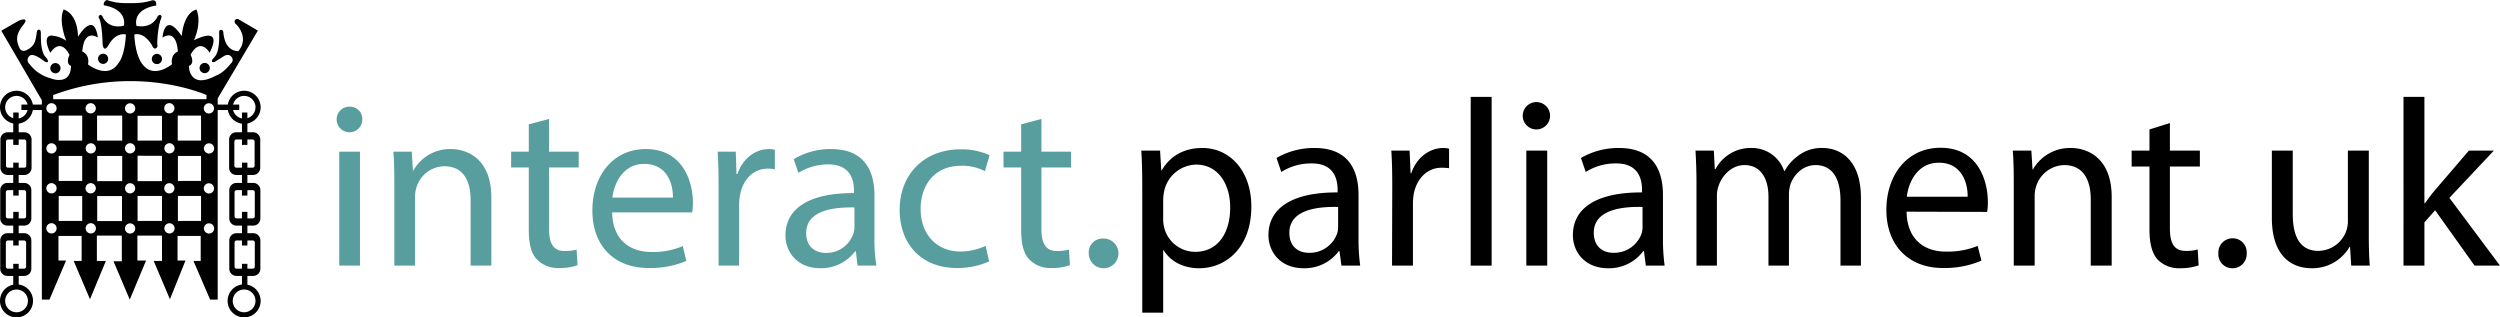 <svg id="Layer_1" data-name="Layer 1" xmlns="http://www.w3.org/2000/svg" viewBox="0 0 770 97.754"><defs><style>.cls-1{fill:#589e9e;}</style></defs><title>interact_logo_WEB</title><g id="parliament"><path d="M351.816,57.948c0-4.537-.073-8.195-0.297-11.564h5.784l0.37,6.078h0.141c2.564-4.391,6.814-6.883,12.522-6.883,8.634,0,15.078,7.245,15.078,18.005,0,12.736-7.833,19.035-16.104,19.035-4.761,0-8.783-2.049-10.908-5.563H358.26V96.303h-6.444V57.948m6.444,9.446a10.207,10.207,0,0,0,.29,2.636,9.856,9.856,0,0,0,9.591,7.535c6.807,0,10.756-5.566,10.756-13.686,0-7.104-3.659-13.178-10.465-13.178a10.29,10.29,0,0,0-9.809,7.905,17.258,17.258,0,0,0-.362,2.636v6.15Z"/><path d="M418.427,73.32a59.404,59.404,0,0,0,.515,8.493h-5.784l-0.587-4.464h-0.221a13.095,13.095,0,0,1-10.828,5.269c-7.176,0-10.839-5.051-10.839-10.172,0-8.565,7.615-13.25,21.301-13.178V58.532c0-2.926-.794-8.268-8.061-8.195a17.068,17.068,0,0,0-9.287,2.633L393.17,48.654a22.973,22.973,0,0,1,11.709-3.075c10.912,0,13.548,7.39,13.548,14.491V73.32m-6.288-9.584c-7.035-.152-15.017,1.095-15.017,7.974,0,4.247,2.781,6.15,6.005,6.15a8.937,8.937,0,0,0,8.707-5.929,6.718,6.718,0,0,0,.305-2.049V63.736Z"/><path d="M428.816,57.44c0-4.177-.069-7.76-0.29-11.056h5.632l0.305,6.955h0.21c1.61-4.761,5.563-7.76,9.889-7.76A6.745,6.745,0,0,1,446.31,45.8v6.002a20.915,20.915,0,0,0-2.266-.145c-4.54,0-7.76,3.438-8.634,8.195a19.95,19.95,0,0,0-.225,3.075V81.813h-6.437L428.816,57.44"/><rect x="452.975" y="29.837" width="6.448" height="51.976"/><path d="M473.177,39.867a4.212,4.212,0,1,1,.069,0h-0.069m3.362,41.945h-6.429V46.384h6.429V81.813Z"/><path d="M512.192,73.32a58.84,58.84,0,0,0,.519,8.493h-5.788l-0.587-4.464h-0.218a13.085,13.085,0,0,1-10.839,5.269c-7.173,0-10.828-5.051-10.828-10.172,0-8.565,7.615-13.25,21.297-13.178V58.532c0-2.926-.801-8.268-8.054-8.195a17.062,17.062,0,0,0-9.291,2.633l-1.469-4.315a22.991,22.991,0,0,1,11.717-3.075c10.908,0,13.54,7.39,13.54,14.491V73.32m-6.288-9.584c-7.035-.152-15.017,1.095-15.017,7.974,0,4.247,2.785,6.15,6.016,6.15a8.942,8.942,0,0,0,8.703-5.929,6.707,6.707,0,0,0,.297-2.049V63.736Z"/><path d="M522.513,55.972c0-3.731-.149-6.658-0.297-9.588h5.646l0.29,5.712h0.218a12.25,12.25,0,0,1,11.198-6.516,10.447,10.447,0,0,1,9.958,7.1h0.141a14.037,14.037,0,0,1,4.032-4.609,11.868,11.868,0,0,1,7.76-2.491c4.754,0,11.709,3.075,11.709,15.368V81.813h-6.299V61.756c0-6.879-2.564-10.908-7.677-10.908-3.746,0-6.524,2.709-7.691,5.784a11.253,11.253,0,0,0-.508,3.22V81.813h-6.306V60.584c0-5.708-2.477-9.737-7.387-9.737-3.953,0-6.948,3.224-7.981,6.44a8.812,8.812,0,0,0-.511,3.155v21.37h-6.295V55.972"/><path d="M587.227,65.197c0.141,8.71,5.628,12.297,12.076,12.297a24.455,24.455,0,0,0,9.809-1.755l1.168,4.537a28.851,28.851,0,0,1-11.862,2.27c-10.832,0-17.417-7.249-17.417-17.863,0-10.759,6.368-19.172,16.684-19.172,11.575,0,14.57,10.168,14.57,16.684a16.4,16.4,0,0,1-.218,3.075l-24.811-.073M606.03,60.584c0.08-4.025-1.679-10.469-8.859-10.469-6.582,0-9.363,6.002-9.874,10.469H606.03Z"/><path d="M620.238,55.972c0-3.731-.076-6.658-0.297-9.588h5.715l0.363,5.784h0.149a13.096,13.096,0,0,1,11.709-6.589c4.906,0,12.522,2.926,12.522,15.075V81.813H643.95V61.39c0-5.712-2.118-10.542-8.192-10.542a9.294,9.294,0,0,0-8.642,6.593,9.436,9.436,0,0,0-.439,3.002v21.37h-6.44V55.972"/><path d="M668.33,37.891V46.384h9.229v4.903H668.33v19.107c0,4.391,1.247,6.879,4.83,6.879a12.007,12.007,0,0,0,3.732-.439l0.29,4.903a17.415,17.415,0,0,1-5.708.881,9.192,9.192,0,0,1-6.955-2.709c-1.755-1.973-2.484-5.124-2.484-9.298V51.287h-5.49V46.384h5.49V39.867l6.295-1.976"/></g><g id="_.uk" data-name=".uk"><path d="M687.502,82.618a4.299,4.299,0,0,1-4.243-4.612,4.367,4.367,0,0,1,4.391-4.609,4.269,4.269,0,0,1,4.319,4.609,4.325,4.325,0,0,1-4.388,4.612h-0.08"/><path d="M729.592,72.152c0,3.659.072,6.883,0.297,9.66h-5.715l-0.359-5.78h-0.149a13.23,13.23,0,0,1-11.709,6.585c-5.566,0-12.224-3.148-12.224-15.517V46.384H706.17V65.926c0,6.738,2.125,11.347,7.905,11.347a9.26,9.26,0,0,0,8.493-5.922,8.839,8.839,0,0,0,.58-3.304V46.384h6.444V72.152"/><path d="M746.719,62.633H746.86c0.885-1.244,2.056-2.857,3.083-4.025l10.469-12.224h7.691L754.41,60.947,770,81.813h-7.833l-12.155-17.058L746.719,68.49V81.813h-6.437V29.837h6.437V62.633"/></g><g id="icon"><path d="M52.193,44.11a1.572,1.572,0,1,0,1.577,1.574A1.576,1.576,0,0,0,52.193,44.11M52.157,56.418a1.577,1.577,0,1,0,1.574,1.581A1.59,1.59,0,0,0,52.157,56.418ZM38.5,45.684A1.576,1.576,0,1,0,40.089,44.11,1.575,1.575,0,0,0,38.5,45.684Zm1.588,10.734a1.577,1.577,0,1,0,0,3.155A1.578,1.578,0,0,0,40.089,56.418ZM38.5,70.328a1.576,1.576,0,1,0,3.151,0A1.576,1.576,0,0,0,38.5,70.328Zm13.693-1.57a1.576,1.576,0,1,0,1.577,1.57A1.578,1.578,0,0,0,52.193,68.758ZM62.804,45.709a1.576,1.576,0,1,0,1.577-1.57A1.58,1.58,0,0,0,62.804,45.709ZM64.338,56.45a1.577,1.577,0,1,0,1.581,1.574A1.576,1.576,0,0,0,64.338,56.45Zm-1.534,13.9a1.576,1.576,0,1,0,1.577-1.57A1.575,1.575,0,0,0,62.804,70.35ZM26.396,45.684A1.574,1.574,0,1,0,27.97,44.125,1.563,1.563,0,0,0,26.396,45.684Zm-12.116,0a1.579,1.579,0,1,0,1.585-1.559A1.568,1.568,0,0,0,14.28,45.684ZM15.865,56.407a1.583,1.583,0,1,0,1.574,1.588A1.583,1.583,0,0,0,15.865,56.407Zm12.068,0a1.583,1.583,0,1,0,1.581,1.588A1.581,1.581,0,0,0,27.933,56.407ZM15.865,68.74a1.583,1.583,0,1,0,1.574,1.581A1.59,1.59,0,0,0,15.865,68.74Zm12.105,0a1.583,1.583,0,1,0,1.574,1.581A1.586,1.586,0,0,0,27.97,68.74ZM25.322,35.61H18.077V43.298h7.245V35.61Zm0,12.424H18.077v7.691h7.245V48.034Zm0,12.362H18.077v7.648h7.245V60.396ZM37.637,35.61H29.895V43.298h7.742V35.61Zm0,12.424H29.939v7.753h7.699v-7.753ZM37.572,60.396H29.939v7.702H37.572V60.396ZM49.891,35.665H42.37V43.298h7.521V35.665Zm0,12.311H42.37v7.811h7.521V47.976Zm0,12.377H42.37v7.691h7.521V60.352ZM61.923,35.61H54.735V43.298h7.187V35.61Zm0,12.424H54.793v7.691h7.129V48.034Zm0,12.319H54.793v7.691h7.129V60.352ZM14.28,33.355a1.579,1.579,0,1,0,1.585-1.574A1.579,1.579,0,0,0,14.28,33.355Zm12.076,0a1.579,1.579,0,1,0,1.577-1.574A1.577,1.577,0,0,0,26.356,33.355ZM38.5,33.344a1.576,1.576,0,1,0,3.151,0A1.576,1.576,0,0,0,38.5,33.344Zm12.075,0a1.577,1.577,0,1,0,3.155,0A1.577,1.577,0,0,0,50.576,33.344Zm13.762-1.541A1.576,1.576,0,1,0,65.919,33.38,1.579,1.579,0,0,0,64.338,31.803ZM16.391,30.559H63.594V29.264s-21.431-9.642-47.218.018ZM30.018,11.51s-2.375-1.635-3.721.671c0,0-.664.671-0.965,3.713,0,0,2.382.711,1.773,3.949,0,0,6.063,4.83,9.378-.417,0,0,1.926-1.933,2.299-8.797,0,0-2.861-.936-5.247,3.075,0,0-1.48,2.901-1.918-.033,0,0-.156-6.574-1.12-8.061a0.678,0.678,0,0,1,.555-1.041,1.387,1.387,0,0,1,.635.733c0.265,0.609,2.005,3.692,6.462,2.607,0,0,1.367-4.975-6.168-6.277A1.404,1.404,0,0,1,32.912,0a16.733,16.733,0,0,0,6.02.961C42.83,1.008,44.466.845,46.888,0.102c0,0,1.436-.323,1.218,1.607,0,0-7.126.78-6.085,6.241,0,0,4.413,1.193,6.458-2.752a1.033,1.033,0,0,1,.852-0.627s0.892,0.337.076,1.454a31.408,31.408,0,0,0-.968,7.72,0.872,0.872,0,0,1-.334,1.077s-0.595.635-1.262-.783c0,0-2.179-4.228-5.461-3.409,0,0,.102,7.39,3.38,10.096,0,0,2.781,3.126,8.217-.928,0,0-.638-2.926,1.784-3.902,0,0-.116-7.129-4.718-4.341,0,0,.588-8.319,5.944-0.442,0,0,.366-6.988,4.489-8.177,0,0,1.889,3.343-.744,9.479,0,0,9.291-5.026,4.83,3.826,0,0-2.792-4.99-5.871.631,0,0,1.487,2.673-.526,3.445,0,0,0,7.438,8.33,2.977,0,0,2.266-.671,4.645-3.793a1.329,1.329,0,0,0,.185-1.929c-0.82-1.222-2.266-.377-2.415-0.254-0.149.109-2.274,1.44-2.785,1.741,0,0-1.592.457-.486-1.037,0,0,.305-0.301.595-0.66,0.645-.79,1.429-2.683,1.258-7.292,0,0-.069-0.852.519-0.852a0.642,0.642,0,0,1,.751.595c0.105,0.7.297,5.795,4.612,5.947,0,0,3.59-3.496-.526-8.181a1.109,1.109,0,0,1-.526-1.338,0.907,0.907,0,0,1,1.342-.185L79.43,9.414,67.05,30.312v61.97H64.715L59.58,80.359h2.237V72.667h-7.133v7.575h2.451l-4.794,11.927L47.334,80.359h2.557v-7.8H42.319v7.684h2.669L39.969,92.282,34.954,80.464h2.564V72.558H29.834v7.8h2.781L27.716,92.169,22.693,80.359h2.451V72.667h-7.14v7.575h2.35L15.227,92.282H12.891V30.874L0.403,9.472s5.015-2.934,5.61-3.195c0.595-.254,2.861-0.859,1.306,1.186C5.751,9.512,4.42,11.437,5.944,14.636c0,0,.573,1.813,2.564.631,1.741-1.037,2.328-1.737,2.781-4.943,0,0,0-1.4.896-1.07,0,0,.403-0.261.403,1.255,0,1.53-.036,4.87,1.153,6.683l0.743,0.899s1.041,1.704-.78.816c0,0-3.191-2.633-4.417-1.817a1.617,1.617,0,0,0-.156,2.676,11.885,11.885,0,0,0,6.393,4.341s6.205,2.604,6.353-3.793c0,0-1.82-.548-0.471-3.38,0,0-2.459-5.686-5.915-.66,0,0-2.68-5.059.297-5.324a9.161,9.161,0,0,1,4.602,1.603s-2.484-6.089-.78-9.621c0,0,4.203.892,4.42,8.406,0,0,4.874-8.29,6.099.17H30.018Z"/><path d="M15.492,21.007A1.576,1.576,0,1,1,17.069,22.581a1.58,1.58,0,0,1-1.577-1.574"/><path d="M30.2,18.102a1.582,1.582,0,0,1,1.581-1.567,1.576,1.576,0,0,1,0,3.151A1.581,1.581,0,0,1,30.2,18.102"/><path d="M46.761,18.171a1.572,1.572,0,1,1,3.144,0,1.572,1.572,0,0,1-3.144,0"/><path d="M61.469,20.956a1.576,1.576,0,1,1,1.567,1.577,1.58,1.58,0,0,1-1.567-1.577"/><path d="M49.586,5.711A8.116,8.116,0,0,0,49.14,7.01c-0.08.442-.899-0.116-0.899-0.116L48.523,6.06l0.573-.595,0.49,0.247"/><path d="M12.409,9.341l-0.537.214-0.334-.127a0.52,0.52,0,0,1,.87-0.087"/><path d="M1.588,33.043a3.505,3.505,0,1,0,3.499-3.507,3.509,3.509,0,0,0-3.499,3.507M0,33.046a5.086,5.086,0,1,1,5.088,5.08A5.094,5.094,0,0,1,0,33.046Z"/><path d="M2.487,42.964a0.638,0.638,0,0,0-.638.631V51.022a0.632,0.632,0,0,0,.638.627H7.459a0.63,0.63,0,0,0,.638-0.627V43.595a0.635,0.635,0,0,0-.638-0.631H2.487M7.503,53.89H2.346A2.219,2.219,0,0,1,.127,51.682V42.943a2.217,2.217,0,0,1,2.219-2.208H7.503a2.221,2.221,0,0,1,2.216,2.208V51.682A2.223,2.223,0,0,1,7.503,53.89Z"/><path d="M2.43,58.568a0.619,0.619,0,0,0-.631.627v7.43a0.623,0.623,0,0,0,.631.635H7.401a0.635,0.635,0,0,0,.645-0.635v-7.43a0.632,0.632,0,0,0-.645-0.627H2.43M7.445,69.487H2.281A2.209,2.209,0,0,1,.072,67.282V58.55a2.212,2.212,0,0,1,2.208-2.208H7.445A2.208,2.208,0,0,1,9.653,58.55v8.732A2.204,2.204,0,0,1,7.445,69.487Z"/><path d="M2.43,74.064a0.626,0.626,0,0,0-.631.627v7.423a0.623,0.623,0,0,0,.631.635H7.401a0.635,0.635,0,0,0,.645-0.635v-7.423a0.639,0.639,0,0,0-.645-0.627H2.43M7.445,84.978H2.281A2.21,2.21,0,0,1,.072,82.77V74.038a2.215,2.215,0,0,1,2.208-2.212H7.445a2.211,2.211,0,0,1,2.208,2.212V82.77A2.205,2.205,0,0,1,7.445,84.978Z"/><path d="M1.588,92.677a3.505,3.505,0,1,0,3.499-3.507,3.498,3.498,0,0,0-3.499,3.507M0,92.677a5.086,5.086,0,1,1,5.088,5.077A5.087,5.087,0,0,1,0,92.677Z"/><rect x="4.08" y="81.258" width="1.672" height="6.676"/><rect x="4.08" y="65.251" width="1.672" height="10.364"/><rect x="4.08" y="50.097" width="1.672" height="10.146"/><rect x="4.08" y="34.656" width="1.672" height="9.972"/><rect x="6.596" y="32.209" width="6.571" height="1.679"/><path d="M71.684,33.043a3.505,3.505,0,1,0,3.507-3.507,3.51,3.51,0,0,0-3.507,3.507m-1.581.004a5.086,5.086,0,1,1,5.088,5.08A5.089,5.089,0,0,1,70.103,33.046Z"/><path d="M77.788,42.964h-4.979a0.634,0.634,0,0,0-.631.631V51.022a0.628,0.628,0,0,0,.631.627h4.979a0.622,0.622,0,0,0,.631-0.627V43.595a0.627,0.627,0,0,0-.631-0.631M72.776,53.89a2.216,2.216,0,0,1-2.205-2.208V42.943a2.214,2.214,0,0,1,2.205-2.208h5.16a2.211,2.211,0,0,1,2.212,2.208V51.682A2.213,2.213,0,0,1,77.936,53.89h-5.16Z"/><path d="M77.846,58.568h-4.979a0.622,0.622,0,0,0-.624.627v7.43a0.626,0.626,0,0,0,.624.635h4.979a0.623,0.623,0,0,0,.631-0.635v-7.43a0.619,0.619,0,0,0-.631-0.627M72.83,69.487a2.204,2.204,0,0,1-2.208-2.205V58.55A2.208,2.208,0,0,1,72.83,56.342H77.987A2.208,2.208,0,0,1,80.195,58.55v8.732A2.204,2.204,0,0,1,77.987,69.487H72.83Z"/><path d="M77.846,74.064h-4.979a0.629,0.629,0,0,0-.624.627v7.423a0.626,0.626,0,0,0,.624.635h4.979a0.623,0.623,0,0,0,.631-0.635v-7.423a0.626,0.626,0,0,0-.631-0.627M72.83,84.978A2.205,2.205,0,0,1,70.622,82.77V74.038A2.211,2.211,0,0,1,72.83,71.826H77.987a2.211,2.211,0,0,1,2.208,2.212V82.77a2.205,2.205,0,0,1-2.208,2.208H72.83Z"/><path d="M71.684,92.677a3.505,3.505,0,1,0,3.507-3.507,3.5,3.5,0,0,0-3.507,3.507m-1.581,0a5.086,5.086,0,1,1,5.088,5.077A5.082,5.082,0,0,1,70.103,92.677Z"/><rect x="74.524" y="81.258" width="1.672" height="6.676"/><rect x="74.524" y="65.251" width="1.672" height="10.364"/><rect x="74.524" y="50.097" width="1.672" height="10.146"/><rect x="74.524" y="34.656" width="1.672" height="9.972"/><rect x="66.669" y="32.209" width="7.017" height="1.679"/></g><path class="cls-1" d="M111.594,36.847a3.953,3.953,0,0,1-7.905,0,3.888,3.888,0,0,1,3.989-3.988A3.788,3.788,0,0,1,111.594,36.847Zm-7.107,44.966V46.71h6.382V81.812h-6.382Z"/><path class="cls-1" d="M121.457,56.211c0-3.626-.072-6.6-0.29-9.501h5.657l0.362,5.803h0.145a12.906,12.906,0,0,1,11.604-6.6c4.859,0,12.402,2.9,12.402,14.94v20.96h-6.383V61.578c0-5.657-2.103-10.371-8.122-10.371a9.068,9.068,0,0,0-8.559,6.527,9.18,9.18,0,0,0-.435,2.974V81.812H121.457V56.211Z"/><path class="cls-1" d="M169.106,36.63V46.71h9.138v4.859h-9.138v18.93c0,4.351,1.232,6.817,4.786,6.817a14.19,14.19,0,0,0,3.699-.435l0.29,4.786a15.621,15.621,0,0,1-5.657.871,8.844,8.844,0,0,1-6.89-2.684c-1.813-1.886-2.466-5.005-2.466-9.139V51.569H157.43V46.71h5.439V38.298Z"/><path class="cls-1" d="M188.543,65.422c0.145,8.631,5.657,12.185,12.04,12.185a23.074,23.074,0,0,0,9.718-1.813l1.088,4.569a28.441,28.441,0,0,1-11.677,2.176c-10.806,0-17.261-7.107-17.261-17.696s6.237-18.929,16.463-18.929c11.459,0,14.506,10.08,14.506,16.535a24.107,24.107,0,0,1-.218,2.974H188.543Zm18.712-4.569c0.072-4.061-1.668-10.371-8.848-10.371-6.455,0-9.283,5.947-9.791,10.371h18.639Z"/><path class="cls-1" d="M221.324,57.662c0-4.135-.072-7.689-0.29-10.952h5.585l0.218,6.891h0.29c1.595-4.715,5.439-7.688,9.718-7.688a6.927,6.927,0,0,1,1.813.217v6.02a9.626,9.626,0,0,0-2.176-.217c-4.497,0-7.688,3.408-8.558,8.195a17.896,17.896,0,0,0-.291,2.973V81.812h-6.31v-24.15Z"/><path class="cls-1" d="M264.115,81.812l-0.508-4.424H263.39A13.074,13.074,0,0,1,252.656,82.61c-7.107,0-10.734-5.004-10.734-10.081,0-8.485,7.543-13.127,21.105-13.055V58.75c0-2.901-.798-8.123-7.979-8.123a17.495,17.495,0,0,0-9.138,2.61l-1.45-4.206a21.782,21.782,0,0,1,11.531-3.118c10.733,0,13.345,7.324,13.345,14.359v13.127a49.389,49.389,0,0,0,.58,8.413h-5.802Zm-0.943-17.914c-6.962-.144-14.867,1.088-14.867,7.905,0,4.134,2.756,6.093,6.02,6.093a8.735,8.735,0,0,0,8.485-5.875,6.652,6.652,0,0,0,.362-2.03V63.898Z"/><path class="cls-1" d="M304.656,80.507a23.51,23.51,0,0,1-10.081,2.031c-10.589,0-17.479-7.181-17.479-17.914,0-10.807,7.397-18.639,18.856-18.639a21.343,21.343,0,0,1,8.849,1.812l-1.451,4.932a14.799,14.799,0,0,0-7.397-1.668c-8.05,0-12.401,5.947-12.401,13.273,0,8.123,5.222,13.127,12.184,13.127a18.131,18.131,0,0,0,7.833-1.74Z"/><path class="cls-1" d="M320.757,36.63V46.71h9.138v4.859h-9.138v18.93c0,4.351,1.232,6.817,4.786,6.817a14.19,14.19,0,0,0,3.699-.435l0.29,4.786a15.621,15.621,0,0,1-5.657.871,8.844,8.844,0,0,1-6.89-2.684c-1.813-1.886-2.466-5.005-2.466-9.139V51.569H309.08V46.71H314.52V38.298Z"/><path class="cls-1" d="M335.334,78.041a4.288,4.288,0,0,1,4.352-4.569A4.577,4.577,0,1,1,335.334,78.041Z"/></svg>